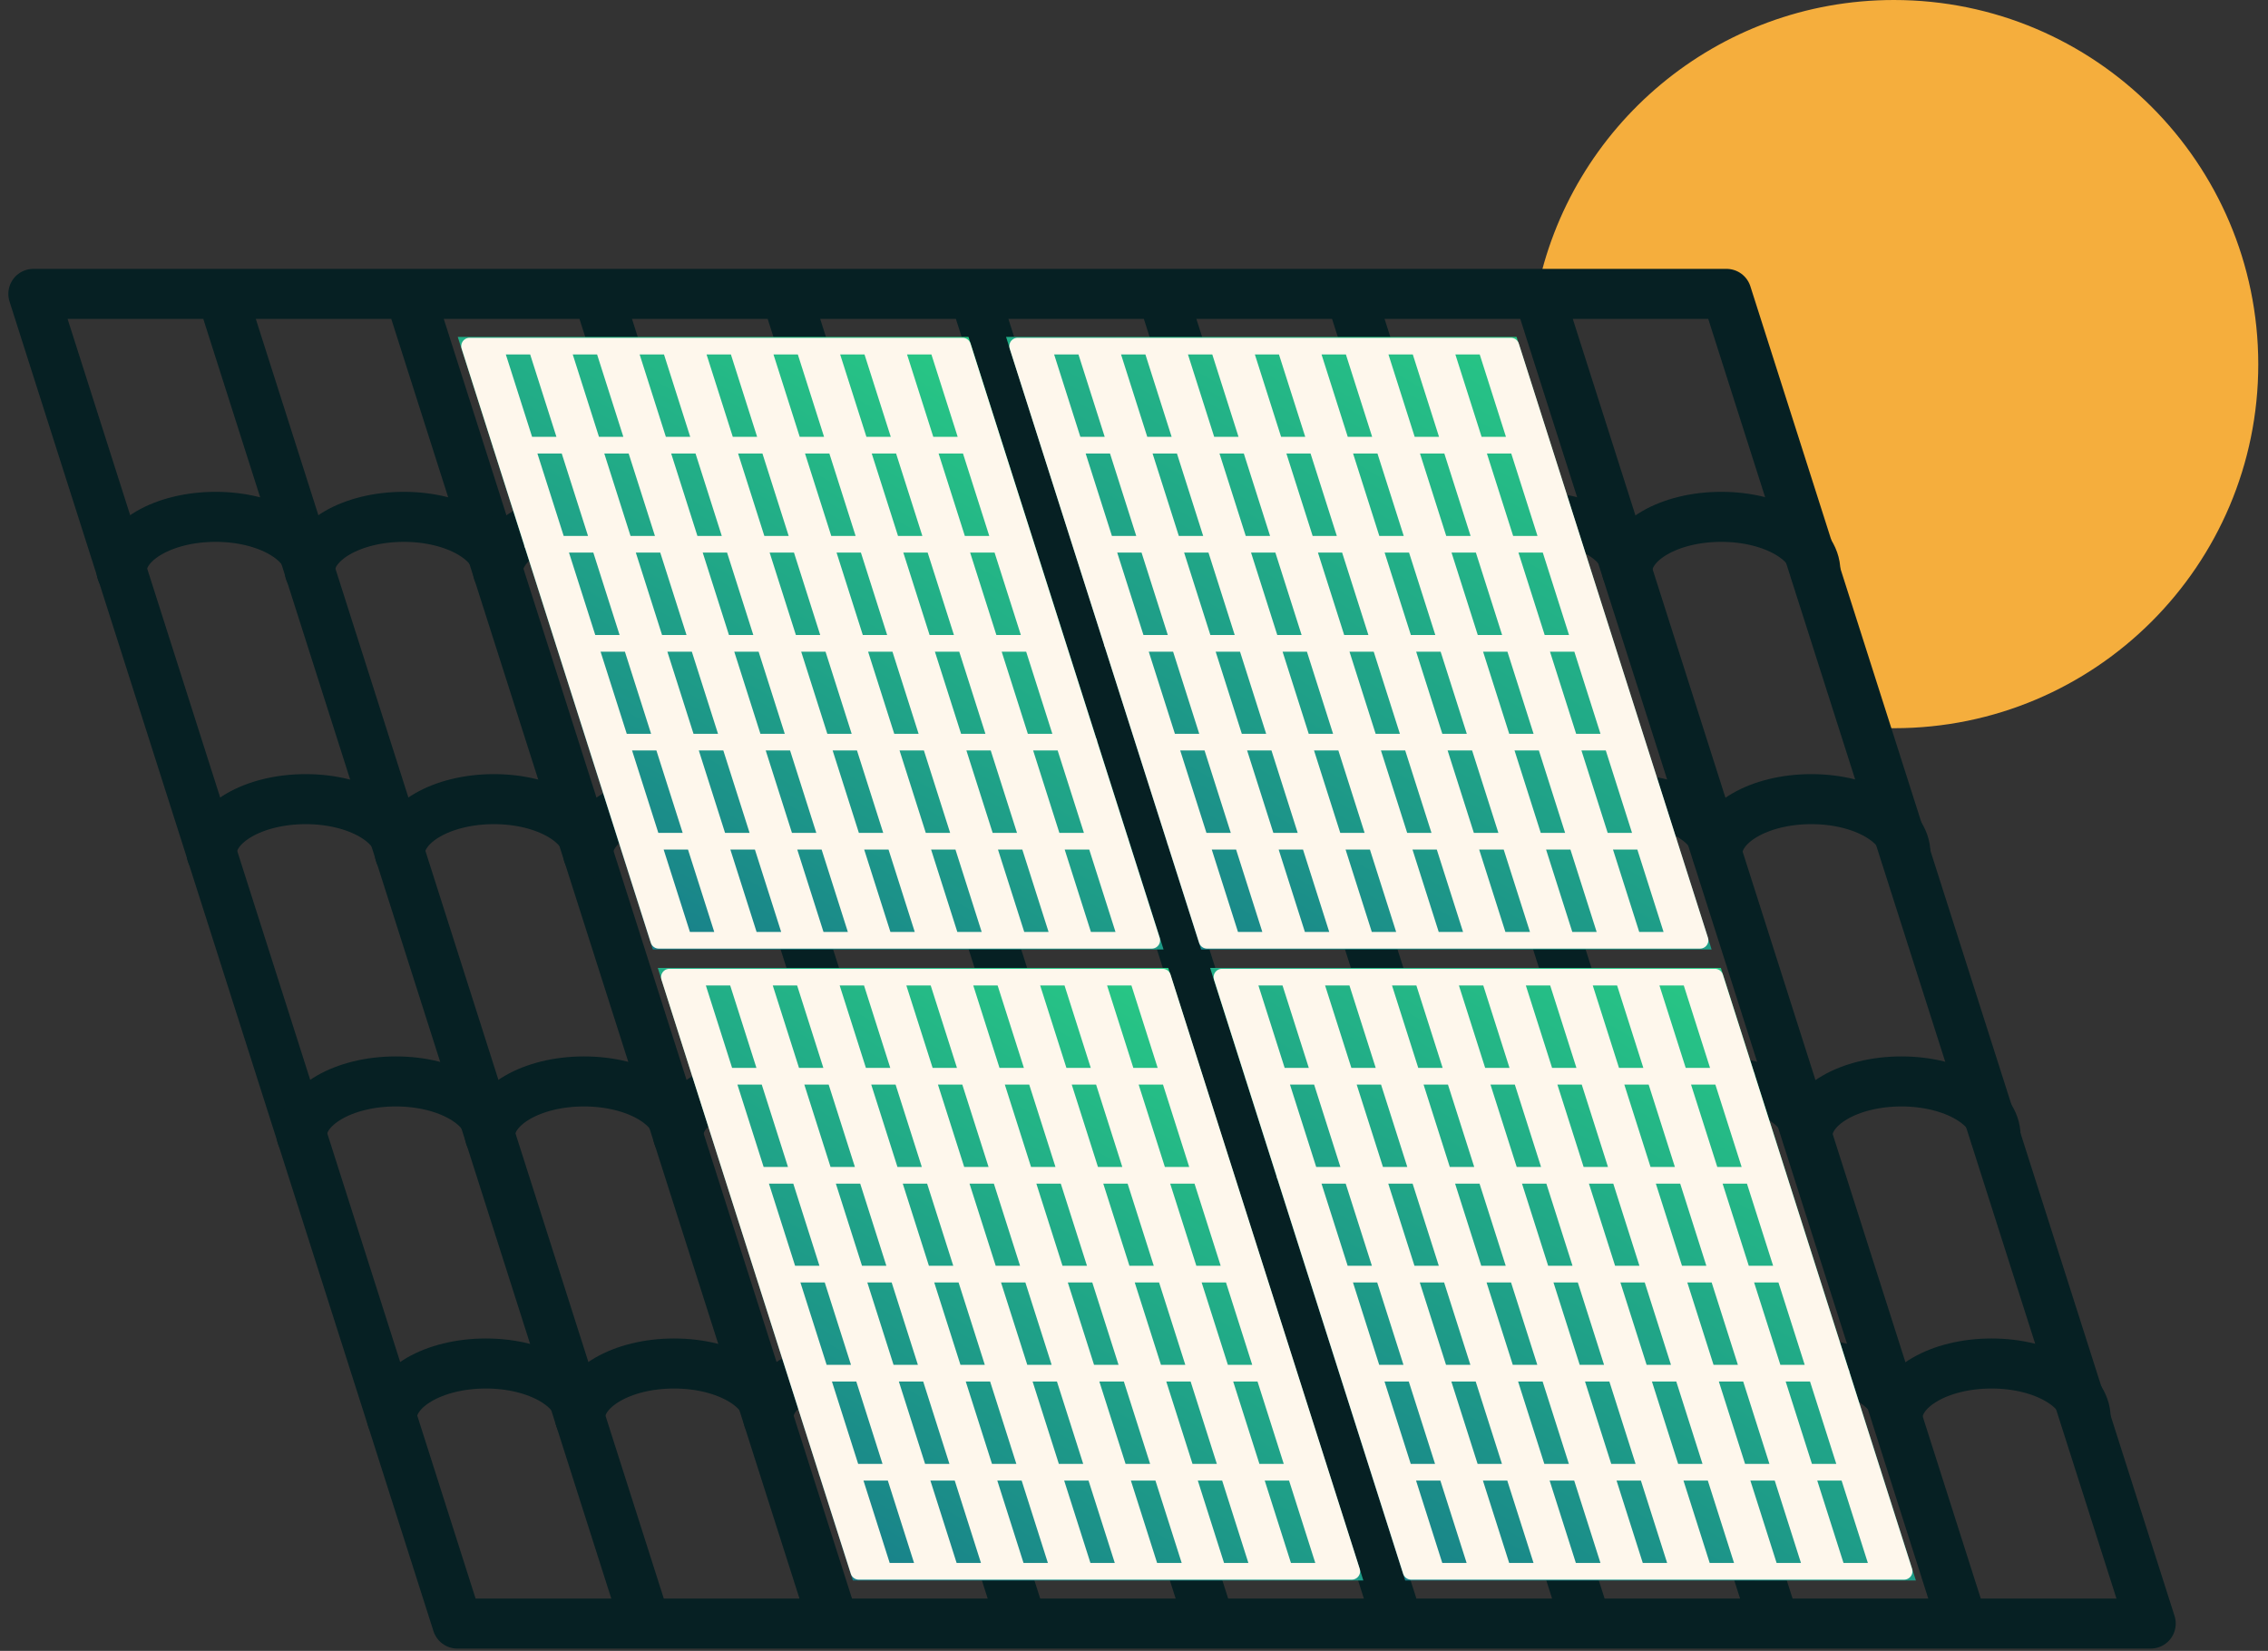 <svg width="136" height="99" fill="none" xmlns="http://www.w3.org/2000/svg"><rect width="100%" height="100%" fill="#333333" stroke="none"/><path d="M113.568 0c-10.619 0-19.466 7.585-21.423 17.623h11.399l8.238 25.975c.595.043 1.191.071 1.801.071 12.051 0 21.834-9.769 21.834-21.834C135.403 9.768 125.62 0 113.568 0z" fill="#F5AE3D"/><path d="M2 17.624h101.53l25.436 79.738H27.422M103.531 17.624l25.436 79.738M92.259 17.624l25.421 79.738M80.973 17.624l25.422 79.738M69.687 17.624l25.436 79.738M58.416 17.624l25.421 79.738M47.13 17.624 72.55 97.362M35.844 17.624l25.435 79.738M24.558 17.624l25.435 79.738M13.286 17.624l25.422 79.738M2 17.624l25.422 79.738" stroke="#062023" stroke-width="3" stroke-miterlimit="10" stroke-linecap="round" stroke-linejoin="round"/><path d="M23.494 85.042c0-1.815 2.524-3.275 5.643-3.275 3.12 0 5.643 1.474 5.643 3.275 0-1.815 2.524-3.275 5.643-3.275 3.12 0 5.643 1.474 5.643 3.275 0-1.815 2.524-3.275 5.643-3.275 3.119 0 5.643 1.474 5.643 3.275 0-1.815 2.524-3.275 5.643-3.275 3.119 0 5.643 1.474 5.643 3.275 0-1.815 2.523-3.275 5.643-3.275 3.119 0 5.642 1.474 5.642 3.275 0-1.815 2.524-3.275 5.643-3.275 3.12 0 5.643 1.474 5.643 3.275 0-1.815 2.524-3.275 5.643-3.275 3.12 0 5.643 1.474 5.643 3.275 0-1.815 2.524-3.275 5.643-3.275 3.119 0 5.643 1.474 5.643 3.275 0-1.815 2.524-3.275 5.643-3.275 3.119 0 5.643 1.474 5.643 3.275M18.092 68.127c0-1.815 2.524-3.275 5.643-3.275 3.12 0 5.643 1.474 5.643 3.275 0-1.815 2.524-3.275 5.643-3.275 3.12 0 5.643 1.474 5.643 3.275 0-1.815 2.524-3.275 5.643-3.275 3.12 0 5.643 1.474 5.643 3.275 0-1.815 2.524-3.275 5.643-3.275 3.119 0 5.643 1.474 5.643 3.275 0-1.815 2.524-3.275 5.643-3.275 3.119 0 5.643 1.474 5.643 3.275 0-1.815 2.523-3.275 5.643-3.275 3.119 0 5.642 1.474 5.642 3.275 0-1.815 2.524-3.275 5.644-3.275 3.119 0 5.642 1.474 5.642 3.275 0-1.815 2.524-3.275 5.643-3.275 3.12 0 5.643 1.474 5.643 3.275 0-1.815 2.524-3.275 5.643-3.275 3.119 0 5.643 1.474 5.643 3.275M12.69 51.198c0-1.815 2.524-3.275 5.643-3.275 3.12 0 5.643 1.474 5.643 3.275 0-1.815 2.524-3.275 5.643-3.275 3.12 0 5.643 1.474 5.643 3.275 0-1.815 2.524-3.275 5.643-3.275 3.12 0 5.643 1.474 5.643 3.275 0-1.815 2.524-3.275 5.643-3.275 3.12 0 5.643 1.474 5.643 3.275 0-1.815 2.524-3.275 5.643-3.275 3.12 0 5.643 1.474 5.643 3.275 0-1.815 2.523-3.275 5.643-3.275 3.119 0 5.643 1.474 5.643 3.275 0-1.815 2.523-3.275 5.643-3.275 3.119 0 5.642 1.474 5.642 3.275 0-1.815 2.524-3.275 5.644-3.275 3.119 0 5.642 1.474 5.642 3.275 0-1.815 2.524-3.275 5.643-3.275 3.12 0 5.643 1.474 5.643 3.275M7.289 34.27c0-1.816 2.523-3.276 5.643-3.276 3.119 0 5.642 1.475 5.642 3.275 0-1.814 2.524-3.275 5.643-3.275 3.12 0 5.643 1.475 5.643 3.275 0-1.814 2.524-3.275 5.643-3.275 3.12 0 5.643 1.475 5.643 3.275 0-1.814 2.524-3.275 5.643-3.275 3.12 0 5.643 1.475 5.643 3.275 0-1.814 2.524-3.275 5.643-3.275 3.12 0 5.643 1.475 5.643 3.275 0-1.814 2.524-3.275 5.643-3.275 3.12 0 5.643 1.475 5.643 3.275 0-1.814 2.523-3.275 5.643-3.275 3.119 0 5.643 1.475 5.643 3.275 0-1.814 2.523-3.275 5.643-3.275 3.119 0 5.642 1.475 5.642 3.275 0-1.814 2.524-3.275 5.643-3.275 3.12 0 5.643 1.475 5.643 3.275" stroke="#062023" stroke-width="3" stroke-miterlimit="10" stroke-linecap="round" stroke-linejoin="round"/><path d="M114.887 94.78H84.263L72.565 58.046h30.625l11.697 36.736z" fill="url(#a)"/><path d="m85.368 94.228-11.342-35.63M89.38 94.228l-11.342-35.63M93.393 94.228l-11.357-35.63M97.391 94.228 86.05 58.598M101.404 94.228l-11.343-35.63M105.416 94.228l-11.342-35.63M109.429 94.228l-11.343-35.63M113.441 94.228l-11.357-35.63M86.12 94.228l-11.343-35.63M90.132 94.228l-11.357-35.63M94.13 94.228l-11.342-35.63M98.143 94.228 86.8 58.598M102.156 94.228l-11.343-35.63M106.168 94.228l-11.342-35.63M110.18 94.228l-11.356-35.63M114.179 94.228l-11.343-35.63M84.617 94.228l-11.343-35.63M88.63 94.228l-11.358-35.63M92.642 94.228l-11.357-35.63M96.655 94.228l-11.357-35.63M100.653 94.228 89.31 58.598M104.665 94.228l-11.342-35.63M108.678 94.228l-11.343-35.63M112.69 94.228l-11.357-35.63M73.274 58.598h29.562M75.16 64.54h29.575M77.046 70.48h29.576M78.946 76.406h29.561M80.832 82.347h29.575M82.731 88.287h29.562M84.617 94.228h29.562" stroke="#FEF7EC" stroke-miterlimit="10" stroke-linecap="round" stroke-linejoin="round"/><path d="M102.637 56.94h-30.61L60.328 20.204h30.61l11.698 36.736z" fill="url(#b)"/><path d="m73.118 56.387-11.343-35.63M77.13 56.387l-11.342-35.63M81.143 56.387 69.8 20.757M85.156 56.387l-11.343-35.63M89.168 56.387l-11.343-35.63M93.166 56.387l-11.342-35.63M97.178 56.387l-11.342-35.63M101.191 56.387l-11.343-35.63M73.87 56.387l-11.343-35.63M77.882 56.387l-11.343-35.63M81.894 56.387l-11.342-35.63M85.907 56.387l-11.343-35.63M89.905 56.387l-11.343-35.63M93.917 56.387l-11.342-35.63M97.93 56.387l-11.343-35.63M101.942 56.387 90.6 20.757M72.38 56.387l-11.356-35.63M76.379 56.387l-11.343-35.63M80.391 56.387 69.05 20.757M84.404 56.387 73.06 20.757M88.416 56.387l-11.357-35.63M92.428 56.387l-11.356-35.63M96.427 56.387l-11.343-35.63M100.439 56.387l-11.342-35.63M61.024 20.757H90.6M62.924 26.697h29.561M64.81 32.638h29.56M66.695 38.58h29.576M68.595 44.505h29.561M70.48 50.446h29.576M72.38 56.387h29.562" stroke="#FEF7EC" stroke-miterlimit="10" stroke-linecap="round" stroke-linejoin="round"/><path d="M81.753 94.78H51.142L39.445 58.046h30.61L81.754 94.78z" fill="url(#c)"/><path d="M52.234 94.228 40.89 58.598M56.246 94.228l-11.343-35.63M60.259 94.228l-11.343-35.63M64.27 94.228l-11.342-35.63M68.284 94.228l-11.357-35.63M72.282 94.228 60.94 58.598M76.294 94.228 64.95 58.598M80.306 94.228l-11.342-35.63M52.985 94.228l-11.342-35.63M56.998 94.228l-11.343-35.63M61.01 94.228l-11.343-35.63M65.022 94.228l-11.357-35.63M69.02 94.228l-11.342-35.63M73.034 94.228 61.69 58.598M77.046 94.228l-11.343-35.63M81.058 94.228l-11.342-35.63M51.496 94.228 40.14 58.598M55.495 94.228l-11.343-35.63M59.507 94.228l-11.342-35.63M63.52 94.228l-11.343-35.63M67.532 94.228l-11.357-35.63M71.544 94.228l-11.356-35.63M75.543 94.228 64.2 58.598M79.555 94.228l-11.343-35.63M40.14 58.598h29.575M42.04 64.54H71.6M43.925 70.48h29.562M45.811 76.406h29.576M47.71 82.347h29.562M49.596 88.287h29.562M51.497 94.228h29.561" stroke="#FEF7EC" stroke-miterlimit="10" stroke-linecap="round" stroke-linejoin="round"/><path d="M69.772 56.94H39.147L27.45 20.204h30.625L69.772 56.94z" fill="url(#d)"/><path d="m40.253 56.387-11.342-35.63M44.266 56.387l-11.357-35.63M48.264 56.387l-11.343-35.63M52.276 56.387l-11.342-35.63M56.288 56.387l-11.342-35.63M60.301 56.387l-11.343-35.63M64.313 56.387l-11.342-35.63M68.312 56.387l-11.343-35.63M41.005 56.387l-11.357-35.63M45.003 56.387l-11.342-35.63M49.015 56.387l-11.343-35.63M53.028 56.387l-11.343-35.63M57.04 56.387l-11.342-35.63M61.053 56.387l-11.357-35.63M65.051 56.387l-11.343-35.63M69.063 56.387l-11.342-35.63M39.502 56.387l-11.343-35.63M43.514 56.387l-11.357-35.63M47.527 56.387 36.17 20.757M51.525 56.387l-11.343-35.63M55.537 56.387l-11.343-35.63M59.55 56.387l-11.342-35.63M63.562 56.387l-11.356-35.63M67.575 56.387l-11.357-35.63M28.16 20.757h29.56M30.045 26.697h29.561M31.93 32.638h29.576M33.83 38.58h29.562M35.716 44.505h29.576M37.616 50.446h29.561M39.502 56.387h29.562" stroke="#FEF7EC" stroke-miterlimit="10" stroke-linecap="round" stroke-linejoin="round"/><defs><linearGradient id="a" x1="104.375" y1="57.968" x2="82.509" y2="95.842" gradientUnits="userSpaceOnUse"><stop offset=".002" stop-color="#28C985"/><stop offset="1" stop-color="#18808A"/></linearGradient><linearGradient id="b" x1="92.807" y1="18.96" x2="69.115" y2="59.995" gradientUnits="userSpaceOnUse"><stop offset=".002" stop-color="#28C985"/><stop offset="1" stop-color="#18808A"/></linearGradient><linearGradient id="c" x1="70.916" y1="58.541" x2="50.28" y2="94.283" gradientUnits="userSpaceOnUse"><stop offset=".002" stop-color="#28C985"/><stop offset="1" stop-color="#18808A"/></linearGradient><linearGradient id="d" x1="58.927" y1="20.703" x2="38.291" y2="56.445" gradientUnits="userSpaceOnUse"><stop offset=".002" stop-color="#28C985"/><stop offset="1" stop-color="#18808A"/></linearGradient></defs></svg>